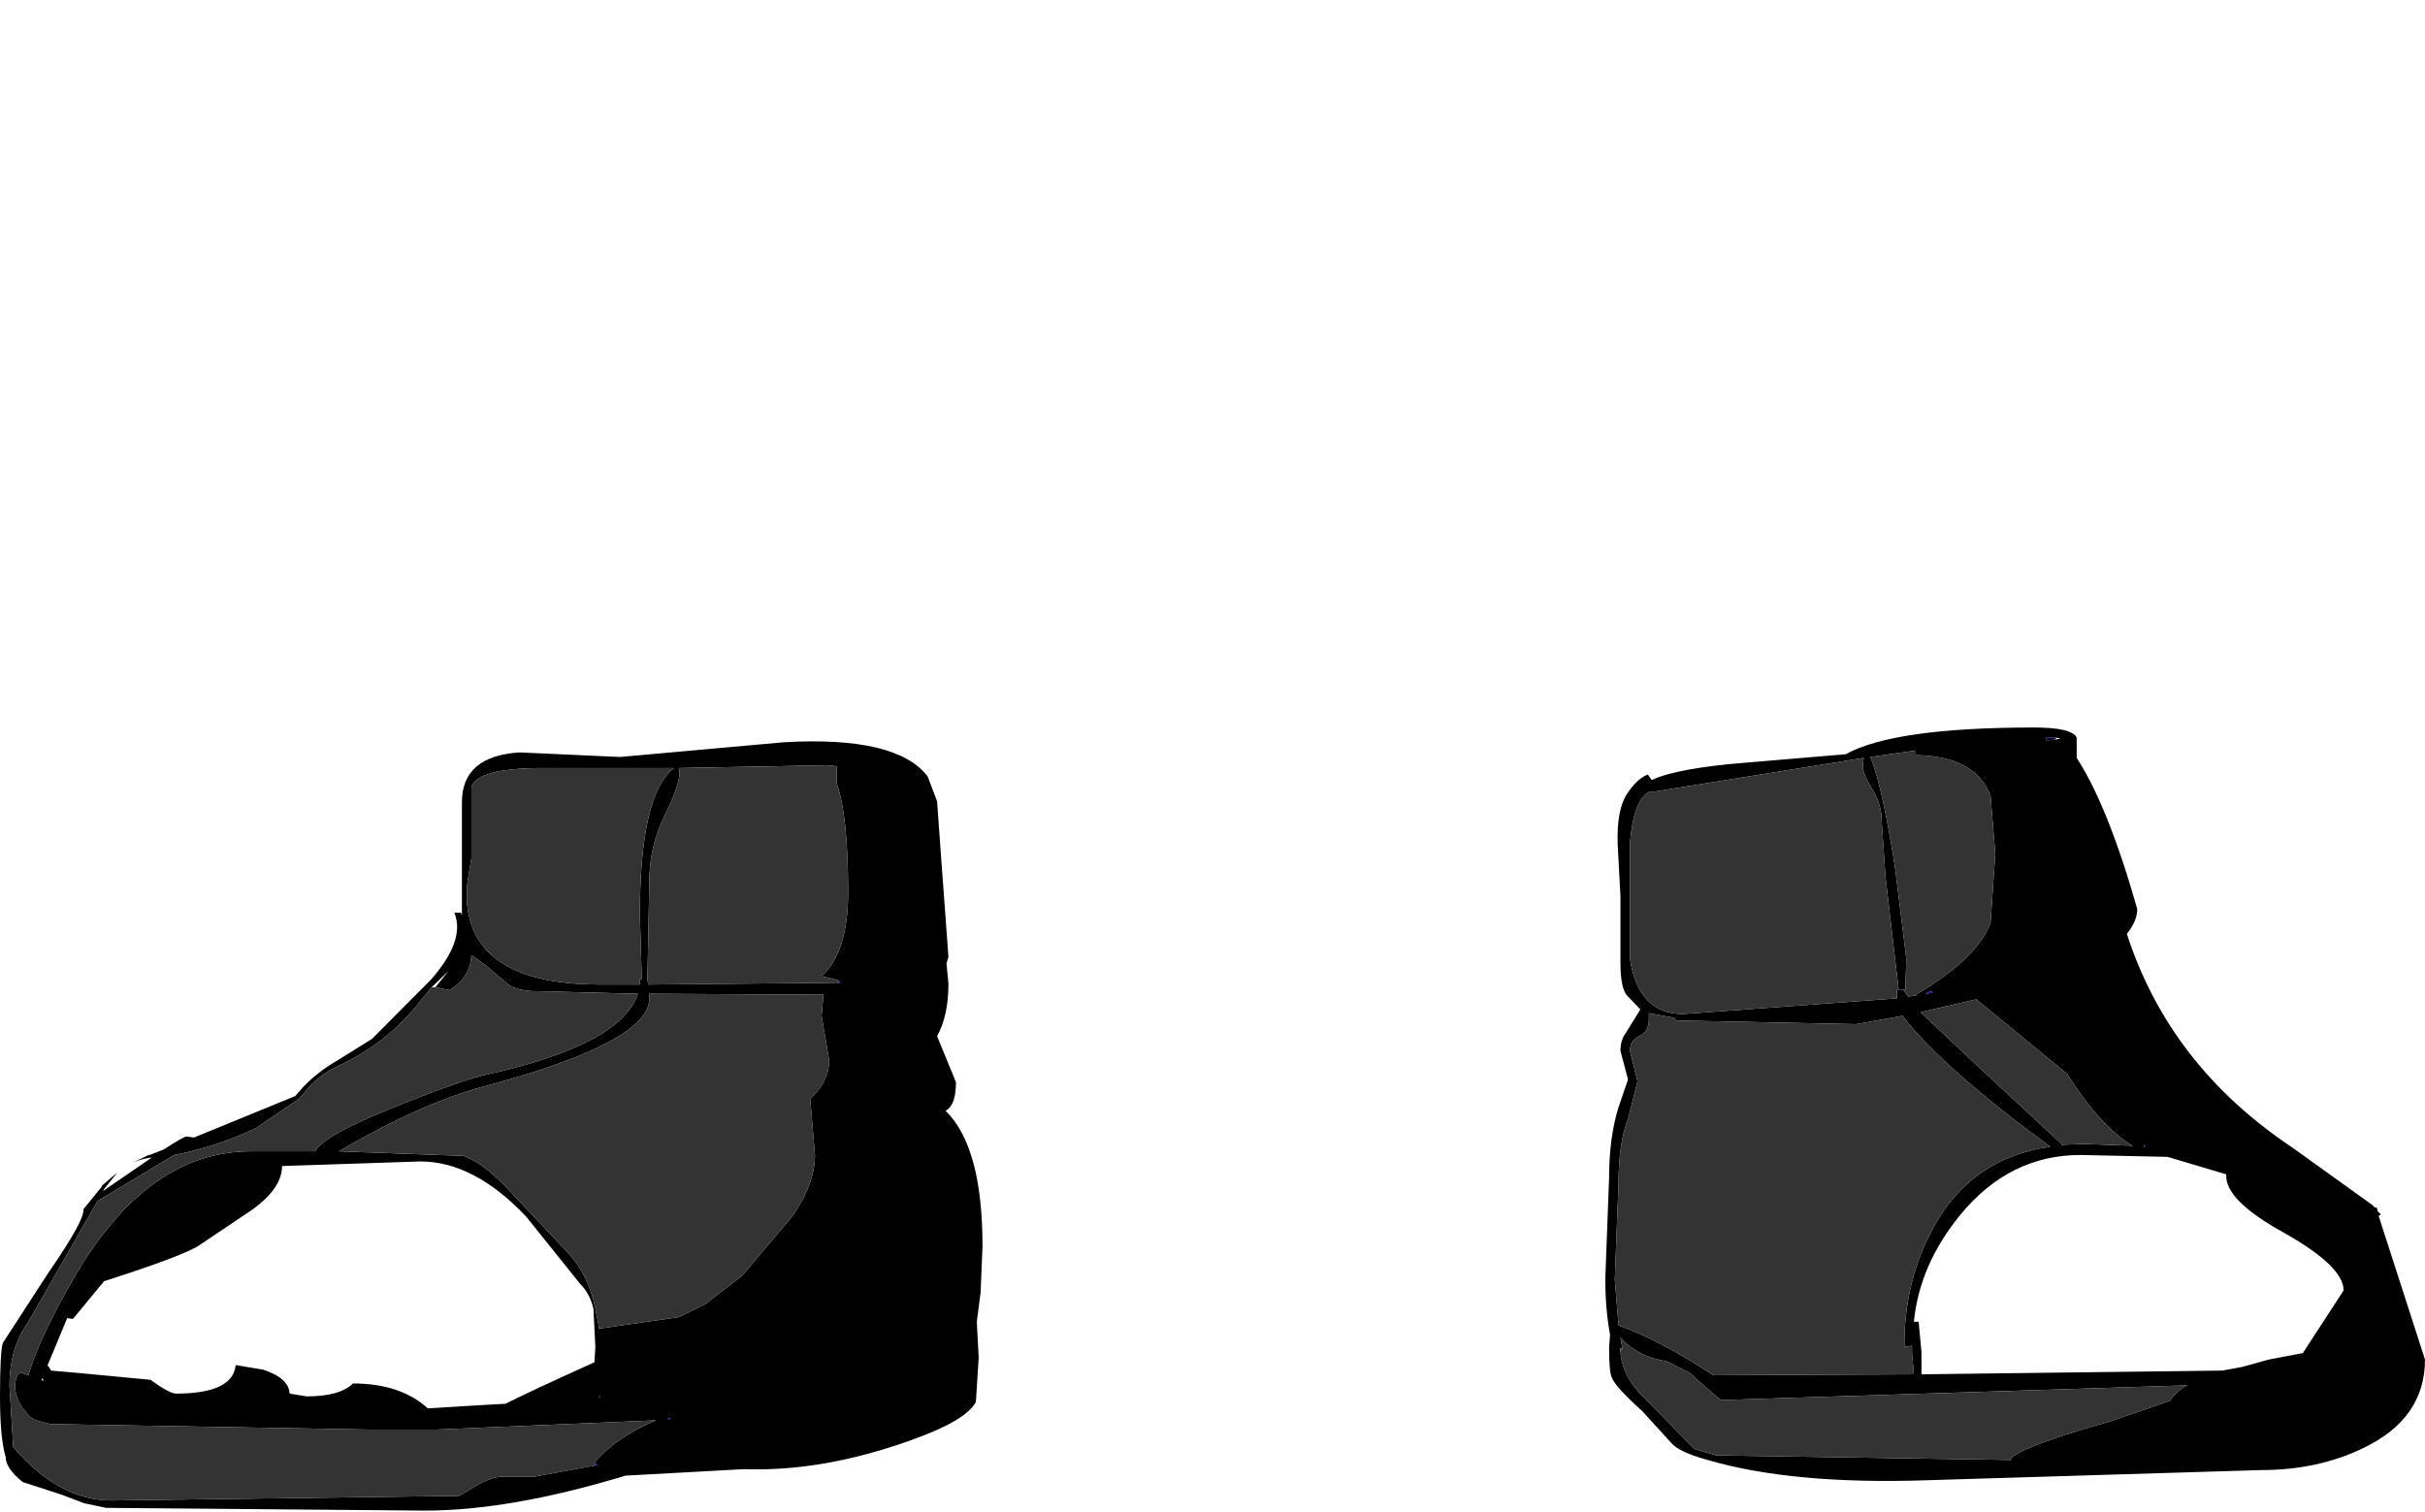 <?xml version="1.0" encoding="UTF-8"?>
<svg xmlns="http://www.w3.org/2000/svg" xmlns:xlink="http://www.w3.org/1999/xlink" width="186px" height="116px" viewBox="0 0 186 116" version="1.1">
<g id="surface1">
<path style=" stroke:none;fill-rule:evenodd;fill:rgb(0%,0%,0%);fill-opacity:1;" d="M 182.297 92.633 L 182.371 92.914 L 182.586 93.125 L 182.586 93.195 L 182.441 93.266 L 186 104.293 C 186 107.309 184.426 109.57 181.281 111.078 C 178.957 112.207 176.344 112.773 173.441 112.773 L 147.887 113.551 C 140.965 113.789 135.324 113.27 130.969 111.996 C 129.613 111.621 128.719 111.219 128.285 110.797 L 125.961 108.25 C 124.605 107.027 123.832 106.18 123.637 105.707 C 123.492 105.426 123.418 104.645 123.418 103.375 L 123.492 102.387 C 123.25 101.113 123.129 99.676 123.129 98.074 L 123.418 90.371 C 123.418 88.297 123.66 86.484 124.145 84.93 L 124.871 82.809 L 124.289 80.617 C 124.289 80.051 124.438 79.578 124.727 79.203 L 125.816 77.438 L 124.797 76.375 C 124.461 76 124.289 75.152 124.289 73.832 L 124.289 68.742 L 124.074 64.715 C 124.023 62.973 124.266 61.699 124.797 60.898 C 125.332 60.098 125.863 59.602 126.395 59.414 L 126.539 59.625 L 126.688 59.836 C 127.992 59.227 130.438 58.777 134.02 58.496 L 141.57 57.859 C 144.039 56.492 148.852 55.809 156.016 55.809 C 157.953 55.809 159.043 56.066 159.285 56.586 L 159.285 58.141 C 160.879 60.59 162.43 64.457 163.93 69.73 C 163.93 70.344 163.664 70.98 163.133 71.641 C 165.309 78.379 169.543 83.844 175.836 88.039 L 181.934 92.418 L 182.152 92.633 L 182.297 92.633 M 181.789 93.621 L 181.789 93.691 L 181.789 93.621 M 179.758 98.992 C 179.758 97.766 178.258 96.309 175.254 94.609 C 172.254 92.961 170.754 91.5 170.754 90.227 L 170.754 90.086 L 166.254 88.746 L 159.574 88.602 C 155.945 88.602 152.871 90.133 150.355 93.195 C 148.273 95.742 147.086 98.473 146.797 101.395 L 147.16 101.395 L 147.379 103.727 L 147.379 105.426 L 170.465 105.141 L 171.988 104.859 L 174.02 104.293 L 176.633 103.797 L 179.758 98.992 M 157.688 56.586 L 156.961 56.586 L 156.961 56.797 L 157.688 56.727 L 158.051 56.656 L 157.688 56.586 M 146.941 76.305 C 150.086 74.469 152 72.629 152.676 70.793 L 153.039 65.492 L 152.676 61.039 C 151.902 59.012 149.992 57.977 146.941 57.93 L 146.941 57.574 L 143.457 58.07 C 144.039 59.438 144.668 62.242 145.344 66.48 L 146.215 73.551 L 146.145 75.883 L 145.633 75.953 L 144.617 67.258 L 144.328 63.02 C 144.328 62.121 144.086 61.297 143.602 60.543 C 143.117 59.742 142.875 59.156 142.875 58.777 L 142.949 58.141 L 126.688 60.758 L 126.469 60.758 C 125.695 61.18 125.211 62.477 125.016 64.645 L 125.016 73.551 C 125.453 76.375 126.809 77.789 129.082 77.789 L 145.488 76.59 L 145.488 75.953 L 145.996 75.953 L 146.359 76.445 L 146.941 76.375 L 147.016 76.375 L 146.941 76.305 M 148.176 76.164 L 148.176 76.023 L 147.668 76.234 L 148.176 76.164 M 147.305 77.648 L 151.879 81.961 L 158.121 87.754 L 158.121 87.824 L 159.793 87.754 L 163.566 87.895 C 161.922 86.906 160.25 85.07 158.559 82.383 L 151.586 76.66 L 147.305 77.648 M 164.512 87.754 L 164.438 87.969 L 164.512 87.969 L 164.512 87.754 M 124.145 101.68 C 126.273 102.434 128.695 103.703 131.406 105.496 L 146.797 105.426 L 146.652 103.797 L 146.652 103.234 L 146.215 103.305 L 146.145 103.305 L 146.07 103.375 L 146.07 103.09 C 146.07 100.172 146.676 97.461 147.887 94.965 C 149.82 90.91 152.941 88.578 157.25 87.969 C 151.734 83.914 147.957 80.57 145.926 77.93 L 142.367 78.566 L 128.574 78.285 L 128.355 78.07 L 126.469 77.719 L 126.469 78.215 C 126.469 78.824 126.227 79.25 125.742 79.484 C 125.258 79.723 125.016 80.098 125.016 80.617 L 125.598 82.949 L 124.871 85.848 C 124.387 87.07 124.145 88.695 124.145 90.723 L 123.855 98.145 L 124.145 101.68 L 124.145 101.75 L 124.145 101.68 M 154.203 111.926 C 154.781 111.266 157.348 110.301 161.898 109.027 L 166.398 107.473 C 166.93 106.812 167.391 106.414 167.777 106.273 L 131.984 107.402 L 130.098 105.777 L 129.664 105.352 L 127.848 104.434 C 126.348 104.199 125.16 103.586 124.289 102.598 L 124.438 103.445 L 124.289 103.445 L 124.289 103.656 C 124.34 104.742 124.797 105.777 125.668 106.766 L 129.953 111.148 L 131.621 111.645 L 154.203 111.996 L 154.273 111.996 L 154.203 111.926 M 146.941 57.574 L 147.305 57.504 L 146.941 57.574 M 64.25 75.176 L 63.016 74.891 C 64.371 73.668 65.051 71.523 65.051 68.461 C 65.051 64.504 64.758 61.723 64.18 60.121 L 64.18 58.777 L 63.453 58.707 L 52.055 58.918 L 52.125 59.203 C 52.125 59.91 51.738 61.039 50.965 62.594 C 50.191 64.148 49.805 65.82 49.805 67.613 L 49.656 75.176 L 49.73 75.527 L 64.324 75.387 L 64.469 75.387 L 64.25 75.176 M 71.148 59.555 L 71.875 61.465 L 72.164 65.492 L 72.746 73.406 L 72.598 73.902 L 72.746 75.457 C 72.746 77.105 72.453 78.449 71.875 79.484 L 73.324 83.02 C 73.324 84.199 73.059 84.93 72.527 85.211 C 74.414 87.047 75.359 90.512 75.359 95.602 L 75.215 99.133 L 74.922 101.395 L 75.066 104.152 L 74.852 107.543 C 74.367 108.488 72.746 109.453 69.984 110.441 C 65.438 112.09 61.129 112.844 57.062 112.703 L 47.988 113.199 C 42.082 114.988 36.953 115.883 32.598 115.883 L 8.133 115.672 L 6.461 115.32 L 4.793 114.684 L 1.742 113.691 C 0.871 112.984 0.438 112.352 0.438 111.785 C 0.145 110.797 0 109.266 0 107.191 C 0 104.836 0.074 103.445 0.219 103.02 L 3.703 97.648 C 5.59 94.918 6.484 93.293 6.391 92.773 L 7.77 91.078 L 7.84 90.934 L 9.004 89.945 L 7.984 91.219 L 7.914 91.359 L 11.617 88.816 L 11.473 88.816 C 10.891 88.91 10.383 89.074 9.945 89.309 L 11.398 88.602 L 11.473 88.602 L 12.559 88.18 C 13.574 87.52 14.156 87.188 14.301 87.188 L 14.883 87.262 L 22.652 84.078 L 23.016 83.656 C 23.738 82.809 24.707 82.031 25.918 81.324 L 28.531 79.699 L 33.031 75.176 C 34.824 73.148 35.43 71.43 34.848 70.016 L 35.355 70.016 L 35.43 70.227 L 35.43 61.535 C 35.43 59.18 36.906 57.906 39.855 57.719 L 47.551 58.07 L 60.113 56.941 C 65.871 56.609 69.551 57.48 71.148 59.555 M 46.172 101.891 L 52.055 101.043 L 54.086 100.051 L 56.918 97.863 L 60.691 93.41 C 61.902 91.711 62.508 90.109 62.508 88.602 L 62.145 84.293 C 63.113 83.395 63.598 82.406 63.598 81.324 L 63.016 77.93 L 63.16 76.305 L 49.805 76.234 L 49.805 76.59 C 49.805 78.801 45.715 81.016 37.535 83.23 C 34.195 84.078 30.348 85.777 25.992 88.32 L 35.574 88.672 C 36.492 89.004 37.508 89.734 38.621 90.863 L 43.414 95.953 C 44.527 97.086 45.277 98.543 45.664 100.336 L 45.664 100.406 L 45.957 101.891 L 45.957 101.961 L 46.172 101.891 M 51.691 58.918 L 41.598 58.918 C 38.355 58.918 36.543 59.391 36.156 60.332 L 36.156 65.844 L 35.863 67.613 C 35.719 68.836 35.816 69.945 36.156 70.934 C 37.219 73.996 40.512 75.527 46.027 75.527 L 49.078 75.527 L 49.078 75.105 L 49.223 75.105 L 49.078 70.156 C 49.078 64.031 49.949 60.285 51.691 58.918 M 33.105 75.738 L 32.234 76.801 C 30.59 78.922 28.508 80.57 25.992 81.746 C 24.879 82.266 23.98 82.973 23.305 83.867 L 22.941 84.293 L 19.602 86.555 C 17.617 87.496 15.535 88.18 13.359 88.602 L 7.477 92.137 L 2.18 101.395 C 1.211 102.715 0.727 104.363 0.727 106.344 L 1.016 111.008 C 3.34 113.738 5.855 115.105 8.566 115.105 L 35.211 114.754 L 35.938 114.328 C 37.098 113.574 38.043 113.223 38.77 113.27 L 41.02 113.27 L 45.664 112.422 L 45.883 112.422 L 45.594 112.207 C 46.707 110.891 48.277 109.805 50.312 108.957 L 33.539 109.664 L 28.242 109.664 L 3.848 109.242 L 3.051 109.027 C 2.566 108.934 2.18 108.652 1.887 108.18 L 1.742 108.039 C 1.355 107.473 1.16 106.906 1.16 106.344 C 1.16 105.871 1.281 105.52 1.523 105.281 L 2.18 105.496 C 2.758 103.516 3.969 100.949 5.809 97.789 C 9.535 91.477 14.012 88.32 19.238 88.32 L 24.176 88.32 C 24.562 87.52 26.645 86.363 30.418 84.855 C 33.953 83.445 36.324 82.617 37.535 82.383 C 44.262 80.875 48.062 78.824 48.934 76.234 L 40.656 76.023 C 39.734 75.93 39.133 75.715 38.84 75.387 L 37.242 74.043 L 36.156 73.266 C 36.105 74.398 35.551 75.293 34.484 75.953 L 33.395 75.738 L 34.414 74.469 L 33.105 75.738 M 15.391 95.457 C 14.715 95.977 12.246 96.918 7.984 98.285 L 5.59 101.184 L 5.156 101.113 L 3.629 104.789 L 3.703 104.789 L 3.922 105.141 L 6.316 105.352 L 11.543 105.848 C 12.512 106.555 13.164 106.906 13.504 106.906 C 16.406 106.906 17.934 106.18 18.078 104.719 L 20.184 105.07 C 21.488 105.496 22.168 106.105 22.215 106.906 L 23.523 107.121 C 25.215 107.121 26.402 106.789 27.078 106.129 C 29.5 106.129 31.41 106.766 32.816 108.039 L 37.461 107.758 L 38.77 107.688 C 39.977 107.074 42.254 106.012 45.594 104.504 L 45.664 103.305 L 45.52 100.477 L 45.52 100.406 C 45.328 99.605 44.988 98.969 44.504 98.496 L 40.367 93.34 C 37.703 90.512 34.992 89.098 32.234 89.098 L 21.633 89.449 C 21.633 90.582 20.883 91.688 19.383 92.773 L 15.391 95.457 M 3.195 105.848 L 3.195 105.918 L 3.34 105.918 L 3.266 105.707 L 3.195 105.848 M 46.027 107.191 L 45.957 107.051 L 45.957 107.191 L 46.027 107.191 M 51.328 108.887 L 51.402 108.746 L 51.184 108.816 L 51.328 108.887 "/>
<path style=" stroke:none;fill-rule:evenodd;fill:rgb(0%,0%,20%);fill-opacity:1;" d="M 157.688 56.727 L 156.961 56.797 L 156.961 56.586 L 157.688 56.586 L 157.688 56.727 M 46.172 101.891 L 45.957 101.961 L 45.957 101.891 L 46.172 101.891 "/>
<path style=" stroke:none;fill-rule:evenodd;fill:rgb(0%,0%,40%);fill-opacity:1;" d="M 124.363 103.445 L 124.438 103.445 L 124.289 103.656 L 124.363 103.445 M 3.34 105.918 L 3.195 105.918 L 3.195 105.848 L 3.34 105.918 "/>
<path style=" stroke:none;fill-rule:evenodd;fill:rgb(0%,0%,60%);fill-opacity:1;" d="M 146.145 75.883 L 145.996 75.953 L 145.488 75.953 L 145.633 75.953 L 146.145 75.883 M 146.941 76.375 L 146.941 76.305 L 147.016 76.375 L 146.941 76.375 M 148.176 76.164 L 147.668 76.234 L 148.176 76.023 L 148.176 76.164 M 164.512 87.754 L 164.512 87.969 L 164.438 87.969 L 164.512 87.754 M 154.203 111.926 L 154.273 111.996 L 154.203 111.996 L 154.203 111.926 M 146.941 57.574 L 147.305 57.504 L 146.941 57.574 M 64.324 75.387 L 64.25 75.176 L 64.469 75.387 L 64.324 75.387 M 45.594 112.207 L 45.883 112.422 L 45.664 112.422 L 45.594 112.207 M 51.328 108.887 L 51.184 108.816 L 51.402 108.746 L 51.328 108.887 M 46.027 107.191 L 45.957 107.191 L 45.957 107.051 L 46.027 107.191 "/>
<path style=" stroke:none;fill-rule:evenodd;fill:rgb(20%,20%,20%);fill-opacity:1;" d="M 146.145 75.883 L 146.215 73.551 L 145.344 66.48 C 144.668 62.242 144.039 59.438 143.457 58.07 L 146.941 57.574 L 146.941 57.93 C 149.992 57.977 151.902 59.012 152.676 61.039 L 153.039 65.492 L 152.676 70.793 C 152 72.629 150.086 74.469 146.941 76.305 L 146.941 76.375 L 146.359 76.445 L 145.996 75.953 L 146.145 75.883 M 147.305 77.648 L 151.586 76.66 L 158.559 82.383 C 160.25 85.07 161.922 86.906 163.566 87.895 L 159.793 87.754 L 158.121 87.824 L 158.121 87.754 L 151.879 81.961 L 147.305 77.648 M 145.488 75.953 L 145.488 76.59 L 129.082 77.789 C 126.809 77.789 125.453 76.375 125.016 73.551 L 125.016 64.645 C 125.211 62.477 125.695 61.18 126.469 60.758 L 126.688 60.758 L 142.949 58.141 L 142.875 58.777 C 142.875 59.156 143.117 59.742 143.602 60.543 C 144.086 61.297 144.328 62.121 144.328 63.02 L 144.617 67.258 L 145.633 75.953 L 145.488 75.953 M 124.145 101.68 L 123.855 98.145 L 124.145 90.723 C 124.145 88.695 124.387 87.07 124.871 85.848 L 125.598 82.949 L 125.016 80.617 C 125.016 80.098 125.258 79.723 125.742 79.484 C 126.227 79.25 126.469 78.824 126.469 78.215 L 126.469 77.719 L 128.355 78.07 L 128.574 78.285 L 142.367 78.566 L 145.926 77.93 C 147.957 80.57 151.734 83.914 157.25 87.969 C 152.941 88.578 149.82 90.91 147.887 94.965 C 146.676 97.461 146.07 100.172 146.07 103.09 L 146.07 103.375 L 146.145 103.305 L 146.215 103.305 L 146.652 103.234 L 146.652 103.797 L 146.797 105.426 L 131.406 105.496 C 128.695 103.703 126.273 102.434 124.145 101.68 M 124.438 103.445 L 124.289 102.598 C 125.16 103.586 126.348 104.199 127.848 104.434 L 129.664 105.352 L 130.098 105.777 L 131.984 107.402 L 167.777 106.273 C 167.391 106.414 166.93 106.812 166.398 107.473 L 161.898 109.027 C 157.348 110.301 154.781 111.266 154.203 111.926 L 154.203 111.996 L 131.621 111.645 L 129.953 111.148 L 125.668 106.766 C 124.797 105.777 124.34 104.742 124.289 103.656 L 124.438 103.445 M 64.324 75.387 L 49.73 75.527 L 49.656 75.176 L 49.805 67.613 C 49.805 65.82 50.191 64.148 50.965 62.594 C 51.738 61.039 52.125 59.91 52.125 59.203 L 52.055 58.918 L 63.453 58.707 L 64.18 58.777 L 64.18 60.121 C 64.758 61.723 65.051 64.504 65.051 68.461 C 65.051 71.523 64.371 73.668 63.016 74.891 L 64.25 75.176 L 64.324 75.387 M 45.957 101.891 L 45.664 100.406 L 45.664 100.336 C 45.277 98.543 44.527 97.086 43.414 95.953 L 38.621 90.863 C 37.508 89.734 36.492 89.004 35.574 88.672 L 25.992 88.32 C 30.348 85.777 34.195 84.078 37.535 83.23 C 45.715 81.016 49.805 78.801 49.805 76.59 L 49.805 76.234 L 63.16 76.305 L 63.016 77.93 L 63.598 81.324 C 63.598 82.406 63.113 83.395 62.145 84.293 L 62.508 88.602 C 62.508 90.109 61.902 91.711 60.691 93.41 L 56.918 97.863 L 54.086 100.051 L 52.055 101.043 L 46.172 101.891 L 45.957 101.891 M 51.691 58.918 C 49.949 60.285 49.078 64.031 49.078 70.156 L 49.223 75.105 L 49.078 75.105 L 49.078 75.527 L 46.027 75.527 C 40.512 75.527 37.219 73.996 36.156 70.934 C 35.816 69.945 35.719 68.836 35.863 67.613 L 36.156 65.844 L 36.156 60.332 C 36.543 59.391 38.355 58.918 41.598 58.918 L 51.691 58.918 M 45.664 112.422 L 41.02 113.27 L 38.77 113.27 C 38.043 113.223 37.098 113.574 35.938 114.328 L 35.211 114.754 L 8.566 115.105 C 5.855 115.105 3.34 113.738 1.016 111.008 L 0.727 106.344 C 0.727 104.363 1.211 102.715 2.18 101.395 L 7.477 92.137 L 13.359 88.602 C 15.535 88.18 17.617 87.496 19.602 86.555 L 22.941 84.293 L 23.305 83.867 C 23.98 82.973 24.879 82.266 25.992 81.746 C 28.508 80.57 30.59 78.922 32.234 76.801 L 33.105 75.738 L 33.395 75.738 L 34.484 75.953 C 35.551 75.293 36.105 74.398 36.156 73.266 L 37.242 74.043 L 38.84 75.387 C 39.133 75.715 39.734 75.93 40.656 76.023 L 48.934 76.234 C 48.062 78.824 44.262 80.875 37.535 82.383 C 36.324 82.617 33.953 83.445 30.418 84.855 C 26.645 86.363 24.562 87.52 24.176 88.32 L 19.238 88.32 C 14.012 88.32 9.535 91.477 5.809 97.789 C 3.969 100.949 2.758 103.516 2.18 105.496 L 1.523 105.281 C 1.281 105.52 1.16 105.871 1.16 106.344 C 1.16 106.906 1.355 107.473 1.742 108.039 L 1.887 108.18 C 2.18 108.652 2.566 108.934 3.051 109.027 L 3.848 109.242 L 28.242 109.664 L 33.539 109.664 L 50.312 108.957 C 48.277 109.805 46.707 110.891 45.594 112.207 L 45.664 112.422 "/>
</g>
</svg>
